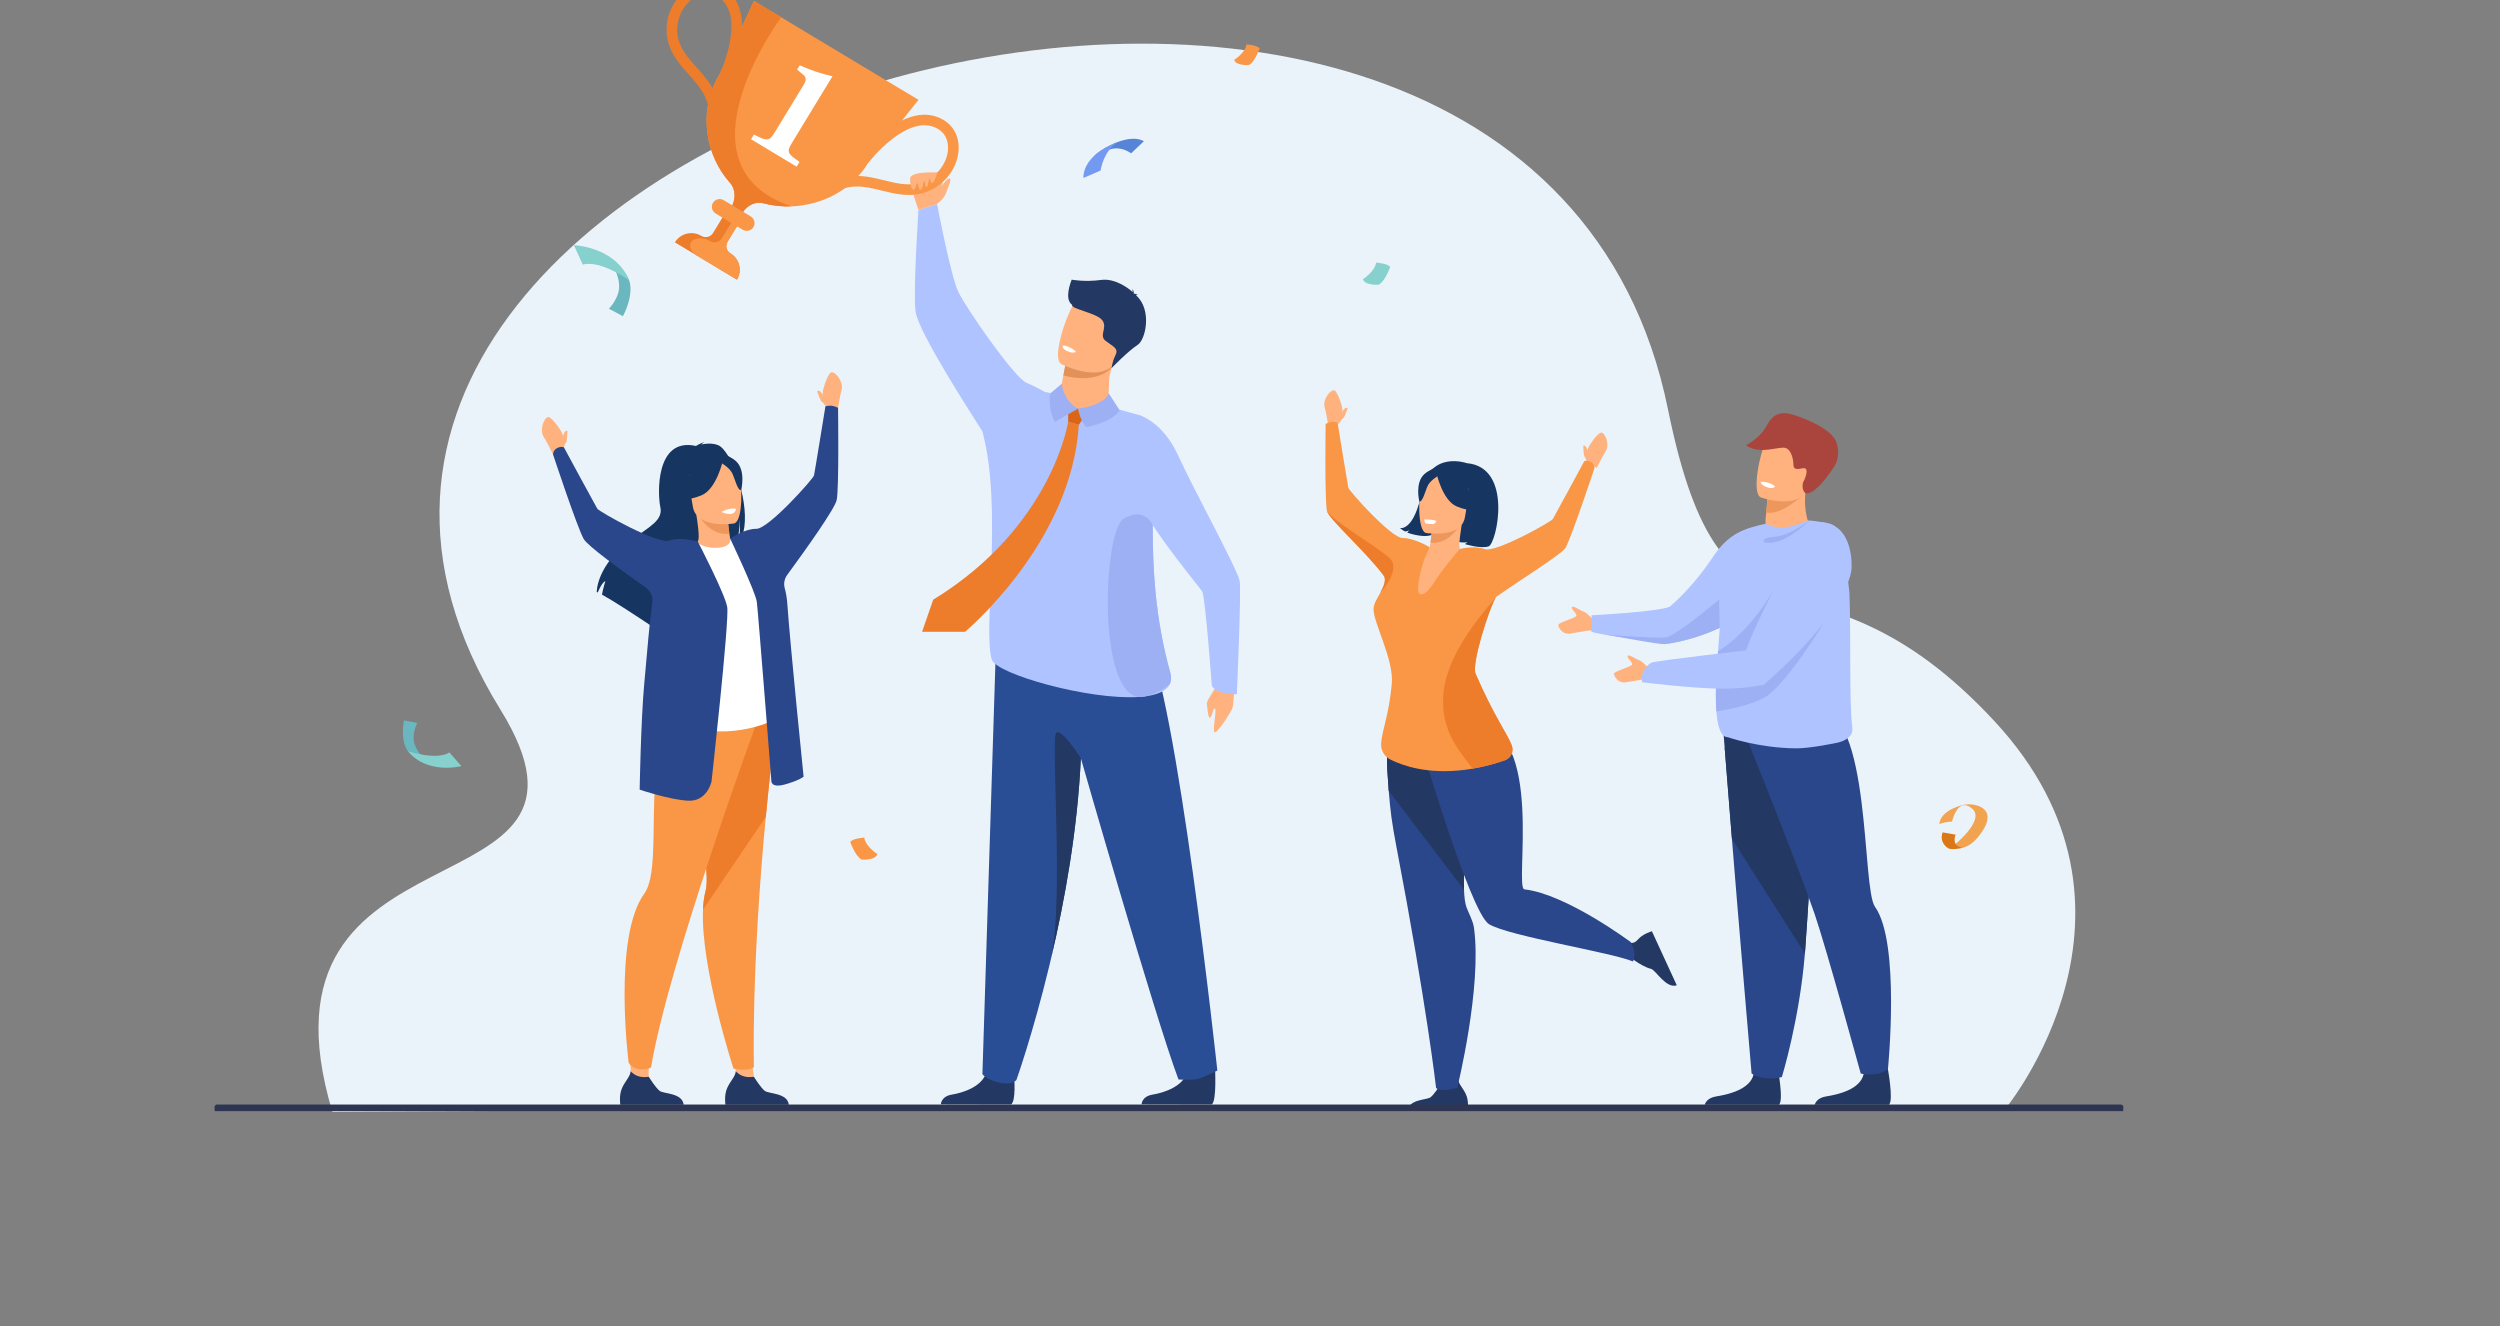 <svg width="524" height="278" viewBox="0 0 524 278" fill="none" xmlns="http://www.w3.org/2000/svg">
<rect x="0" y="0" width="524" height="278" fill="#808080" stroke="none"/>
<g clip-path="url(#clip0_1715_7973)">
<g clip-path="url(#clip1_1715_7973)">
<g clip-path="url(#clip2_1715_7973)">
<path d="M69.663 233.032L193.055 232.427L225.947 232.417L236.843 232.413L269.796 232.404L420.348 232.364C420.348 232.364 454.784 190.695 418.001 151.118C379.863 110.085 361.32 143.503 349.597 85.744C320.088 -59.644 28.344 24.976 104.867 148.696C132.42 193.244 50.63 169.566 69.663 233.032Z" fill="#EBF3FA"/>
<path d="M212.555 225.552C212.555 225.552 213.024 230.942 211.877 231.503L197.205 231.473C197.205 231.473 197.205 229.79 199.561 229.416C201.918 229.042 206.058 227.67 206.759 224.616C207.459 221.564 212.555 225.552 212.555 225.552Z" fill="#233862"/>
<path d="M254.655 223.467C254.655 223.467 255.097 230.944 253.95 231.503L239.276 231.473C239.276 231.473 239.276 229.791 241.633 229.417C243.989 229.042 248.13 227.671 248.831 224.617C249.533 221.564 254.655 223.467 254.655 223.467Z" fill="#233862"/>
<path d="M255.156 224.386C255.156 224.386 252.244 225.877 250.997 226.149C249.611 226.453 247.01 226.26 247.01 226.26C242.019 212.964 226.542 158.916 226.542 158.916C225.87 173.861 223.155 188.766 220.335 200.748C220.26 201.069 220.183 201.388 220.109 201.704V201.708C220.041 201.996 219.971 202.282 219.903 202.564C219.9 202.577 219.896 202.589 219.895 202.602C216.471 216.741 213.039 226.369 213.039 226.369C213.039 226.369 212.152 227.483 209.684 226.974C206.856 226.391 205.913 225.155 205.913 225.155C207.744 167.566 208.765 135.091 208.765 135.091C208.765 135.091 233.262 121.939 239.917 133.181C246.57 144.426 255.156 224.386 255.156 224.386Z" fill="#2A4E96"/>
<path d="M245.285 140.948C242.109 129.665 241.586 118.951 241.613 110.081C241.646 97.456 242.787 88.565 238.964 87.066C238.964 87.066 227.152 83.653 219.021 82.149C217.727 81.441 216.288 80.698 215.198 80.258C212.632 79.223 202.623 64.764 200.926 61.303C199.228 57.842 196.42 42.76 196.42 42.76L192.52 43.995C192.52 43.995 191.348 60.923 191.91 65.336C192.472 69.749 204.865 88.722 205.893 90.382C210.304 106.408 205.893 132.487 207.909 138.301C208.946 141.292 228.18 146.773 238.707 146.083C239.232 146.049 239.736 145.999 240.214 145.932C240.215 145.932 240.216 145.931 240.218 145.931C242.709 145.587 244.521 144.797 245.184 143.409C245.508 142.737 245.559 141.923 245.285 140.948Z" fill="#AEC3FF"/>
<path d="M196.42 42.76C196.42 42.76 198.624 36.397 197.012 36.211C195.4 36.027 191.355 36.046 190.857 37.121C190.358 38.196 192.521 43.995 192.521 43.995L196.42 42.76Z" fill="#FFB27D"/>
<path d="M154.463 58.614L141.453 50.796C142.031 49.848 142.941 49.22 143.944 48.976C144.949 48.731 146.047 48.865 147.003 49.439C147.844 49.944 148.939 49.675 149.448 48.84L152.968 43.055L156.014 44.885L152.493 50.671C152.238 51.089 152.179 51.571 152.288 52.011C152.396 52.452 152.674 52.85 153.096 53.102C154.05 53.675 154.68 54.58 154.928 55.578C155.175 56.574 155.041 57.666 154.463 58.614Z" fill="#ED7D2B"/>
<path d="M154.463 58.615L145.814 53.417C143.811 51.755 144.79 50.333 145.795 50.087C146.8 49.842 147.898 49.976 148.854 50.55C149.695 51.056 150.79 50.787 151.298 49.952L154.819 44.166L156.014 44.884L152.493 50.67C152.238 51.087 152.179 51.569 152.288 52.01C152.396 52.45 152.674 52.849 153.096 53.101C154.05 53.674 154.68 54.579 154.928 55.576C155.175 56.574 155.041 57.666 154.463 58.615Z" fill="#F99746"/>
<path d="M192.518 20.925L181.99 34.114C178.33 40.129 172.001 43.013 165.937 43.255C165.936 43.255 165.936 43.255 165.934 43.255C163.868 43.337 161.834 43.114 159.946 42.601C158.386 42.178 156.59 43.013 155.604 44.632L155.398 44.97C154.787 45.972 154.275 46.814 154.275 46.814L152.057 45.481C152.057 45.481 152.574 44.631 153.188 43.62C154.27 41.839 154.211 39.664 153.025 38.346C147.957 32.712 146.057 23.393 150.903 15.43L158.033 0.198L192.518 20.925Z" fill="#F99746"/>
<path d="M148.479 26.135C149.339 21.193 146.933 18.502 144.389 15.65C142.353 13.371 140.248 11.014 139.795 7.507C139.292 3.617 141.116 -0.356 144.331 -2.375C146.776 -3.91 149.477 -3.959 151.746 -2.514C154.967 -0.458 156.165 3.522 155.209 8.994C154.524 12.913 152.991 16.223 152.926 16.363L150.904 15.432C150.961 15.309 156.525 3.171 150.541 -0.651C148.477 -1.97 146.509 -1.124 145.521 -0.502C143.064 1.042 141.617 4.22 142.005 7.226C142.37 10.057 144.16 12.061 146.054 14.182C148.709 17.154 151.717 20.522 150.674 26.514L148.479 26.135Z" fill="#ED7D2B"/>
<path d="M173.578 41.22C177.583 38.167 181.099 39.033 184.821 39.95C187.797 40.683 190.876 41.441 194.211 40.211C197.912 38.845 200.604 35.397 200.911 31.63C201.144 28.764 199.933 26.365 197.592 25.04C194.264 23.16 190.161 23.954 185.728 27.337C182.553 29.759 180.315 32.646 180.221 32.767L181.99 34.113C182.072 34.006 190.305 23.471 196.489 26.962C198.624 28.166 198.783 30.291 198.689 31.45C198.455 34.33 196.294 37.079 193.435 38.134C190.743 39.127 188.126 38.482 185.355 37.8C181.474 36.844 177.076 35.761 172.22 39.461L173.578 41.22Z" fill="#F99746"/>
<path d="M165.934 43.253C163.868 43.335 161.834 43.112 159.946 42.6C158.386 42.177 156.59 43.012 155.604 44.631L155.398 44.969C154.624 45.366 154.038 45.868 153.762 46.505L152.059 45.481C152.059 45.481 152.576 44.631 153.19 43.62C154.272 41.839 154.212 39.664 153.026 38.346C147.959 32.712 146.059 23.393 150.904 15.43L158.034 0.198L163.736 3.625C163.733 3.625 140.586 34.795 165.934 43.253Z" fill="#ED7D2B"/>
<path d="M155.674 48.156L149.994 44.742C149.223 44.279 148.973 43.273 149.439 42.507C149.905 41.742 150.918 41.493 151.688 41.956L157.368 45.37C158.138 45.833 158.389 46.839 157.923 47.605C157.458 48.371 156.445 48.62 155.674 48.156Z" fill="#F99746"/>
<path d="M157.413 29.186L158.023 28.185C160.91 29.736 161.283 29.552 162.469 27.603L168.433 17.802C169.273 16.422 168.848 16.019 167.814 15.211L167.08 14.585L167.623 13.691C169.869 14.709 172.541 15.575 174.495 15.973L166.092 29.781C164.873 31.784 164.889 32.127 167.585 33.932L166.976 34.933L157.413 29.186Z" fill="white"/>
<path d="M190.856 37.121C190.856 37.121 190.647 39.312 191.355 39.725C192.062 40.138 192.313 37.121 192.313 37.121C192.313 37.121 192.355 39.597 192.895 39.764C193.435 39.932 193.768 36.914 193.768 36.914C193.768 36.914 193.826 39.312 194.193 39.228C194.559 39.146 194.808 36.914 194.808 36.914C194.808 36.914 194.975 38.654 195.473 38.342C195.972 38.029 196.446 36.161 196.446 36.161L190.856 37.121Z" fill="#FFB27D"/>
<path d="M196.42 42.76C196.42 42.76 197.926 41.585 198.259 40.51C198.592 39.435 199.57 37.629 199.05 37.41C198.53 37.191 197.012 39.519 197.012 39.519L196.42 42.76Z" fill="#FFB27D"/>
<path d="M222.543 80.419L222.354 81.398C222.354 81.398 221.478 84.404 225.178 85.596C228.878 86.789 231.999 87.34 232.365 84.96C232.387 83.066 232.341 80.108 232.616 78.591C232.719 78.027 232.875 77.438 233.116 76.786L225.801 75.197L223.567 75.124L222.543 80.419Z" fill="#FFB27D"/>
<path d="M223.567 75.123L222.887 78.692C229.837 80.522 232.877 77.439 233.116 76.787L225.801 75.198L223.567 75.123Z" fill="#E2915A"/>
<path d="M234.187 75.304C232.032 79.658 226.11 77.845 223.615 76.837C222.913 76.555 222.483 76.335 222.483 76.335C221.727 75.89 221.631 74.483 221.893 72.747C222.409 69.311 224.316 64.589 225.231 63.5C226.61 61.862 228.781 60.28 234.374 63.418C239.967 66.558 236.952 69.727 234.187 75.304Z" fill="#FFB27D"/>
<path d="M224.623 58.615C224.623 58.615 227.324 59.151 230.822 58.673C233.66 58.286 236.513 60.38 237.397 61.212C237.415 61.038 237.413 60.793 237.318 60.522C237.318 60.522 237.691 60.98 237.63 61.458C237.667 61.507 237.682 61.537 237.667 61.541C237.667 61.541 238.222 61.593 238.518 61.839C238.518 61.839 238.29 61.74 238.163 61.867C238.15 61.88 238.132 61.889 238.114 61.898C241.526 64.895 240.14 71.196 238.464 72.277C236.448 73.576 232.987 77.154 232.987 77.154C232.987 77.154 233.11 75.849 233.817 74.407C234.523 72.966 233.204 72.597 231.731 71.442C230.258 70.286 232.195 68.74 231.066 67.16C229.938 65.58 224.394 64.778 224.717 63.9C222.936 62.625 224.567 58.817 224.623 58.615Z" fill="#233862"/>
<path d="M225.512 73.701C225.512 73.701 225.152 74.239 223.709 73.603C223.709 73.603 222.497 73.069 222.778 72.435C222.777 72.435 224.152 72.417 225.512 73.701Z" fill="white"/>
<path d="M223.887 88.417C223.887 88.417 220.551 110.419 195.596 125.698L193.267 132.421H202.274C202.274 132.421 224.625 113.794 226.123 89.049L223.887 88.417Z" fill="#ED7D2B"/>
<path d="M223.887 88.417V85.081L228.002 86.24L226.125 89.049L223.887 88.417Z" fill="#DB6516"/>
<path d="M222.543 80.42L220.136 82.465C220.136 82.465 219.47 85.321 221.092 88.419L225.944 85.663C225.944 85.66 223.079 84.286 222.543 80.42Z" fill="#9DB0F4"/>
<path d="M225.944 85.66C225.944 85.66 226.425 88.249 227.689 89.53C227.689 89.53 233.155 88.579 234.673 85.975L232.383 82.422C232.383 82.423 231.837 84.848 225.944 85.66Z" fill="#9DB0F4"/>
<path d="M258.695 142.687C258.695 142.687 258.705 147.612 258.248 148.592C257.792 149.572 255.747 152.763 254.805 153.445C253.862 154.128 255.007 149.501 254.712 148.654C254.416 147.808 254.053 150.324 253.617 150.427C253.181 150.531 253.062 148.313 252.961 147.511C252.86 146.71 254.819 144.502 255.404 142.713C255.986 140.924 258.695 142.687 258.695 142.687Z" fill="#FFB27D"/>
<path d="M238.885 87.065C238.885 87.065 243.692 88.367 246.949 95.489C250.364 102.958 259.506 119.548 259.846 121.838C260.185 124.128 259.241 145.512 259.241 145.512C259.241 145.512 255.24 145.666 254.005 143.78C254.005 143.78 252.612 125.008 251.996 123.988C251.381 122.967 235.638 104.311 236.964 99.577C238.289 94.842 238.885 87.065 238.885 87.065Z" fill="#AEC3FF"/>
<path d="M245.184 143.412C243.993 144.427 242.384 145.312 240.218 145.934C240.216 145.934 240.215 145.935 240.213 145.935C239.681 146.088 239.181 146.134 238.707 146.086C229.911 145.185 231.262 111.22 235.524 108.71C240.017 106.065 241.611 110.082 241.611 110.082C241.586 118.952 242.109 129.666 245.284 140.95C245.559 141.922 245.508 142.737 245.184 143.412Z" fill="#9DB0F4"/>
<path d="M219.902 202.564C219.96 202.3 220.028 202.013 220.107 201.708C220.039 201.996 219.97 202.282 219.902 202.564Z" fill="#233862"/>
<path d="M220.335 200.747C223.027 188.086 220.125 154.159 221.421 153.514C222.752 152.854 226.542 158.916 226.542 158.916C225.869 173.861 223.155 188.766 220.335 200.747Z" fill="#233862"/>
<path d="M154.515 226.606L153.739 221.053L156.999 218.346L158.025 225.699L154.515 226.606Z" fill="#FFB27D"/>
<path d="M165.338 231.567H152.05C152.05 231.567 151.731 229.555 152.425 228.028C153.09 226.563 154.125 225.659 154.22 224.536C155.064 225.4 156.102 225.955 158.024 225.699C158.26 226.078 159.543 228.108 160.33 228.668C161.199 229.289 165.071 229.068 165.338 231.567Z" fill="#233862"/>
<path d="M162.669 151.617C161.8 158.564 161.089 165.112 160.511 171.216C157.419 203.738 158.025 223.616 158.025 223.616C158.025 223.616 157.802 224.205 155.885 224.214C154.802 224.219 153.74 223.985 153.74 223.985C153.74 223.985 146.816 202.747 147.35 190.662C147.414 189.208 147.587 187.887 147.891 186.75C149.552 180.567 141.744 156.92 150.231 148.115C158.716 139.31 163.068 148.429 162.669 151.617Z" fill="#F99746"/>
<path d="M162.669 151.617C161.8 158.564 161.089 165.112 160.511 171.216L147.35 190.662C147.414 189.208 147.587 187.887 147.891 186.75C149.552 180.567 141.744 156.92 150.231 148.115C158.716 139.31 163.068 148.429 162.669 151.617Z" fill="#ED7D2B"/>
<path d="M173.126 85.356C173.126 85.356 172.806 83.769 172.446 82.558C172.286 82.023 173.399 78.503 174.168 78.069C174.937 77.636 176.942 80.007 176.375 81.827C176.084 82.763 175.604 85.805 175.604 85.805L173.126 85.356Z" fill="#FFB27D"/>
<path d="M173.126 85.356C173.126 85.356 172.708 84.437 172.33 84.287C171.952 84.137 171.546 82.633 171.27 82.036C171.27 82.036 171.538 81.646 172.007 82.148C172.294 82.455 172.931 83.353 172.931 83.353L173.126 85.356Z" fill="#FFB27D"/>
<path d="M118.275 90.695C118.194 90.862 118.081 91.161 117.98 91.442C117.979 91.366 117.977 91.289 117.976 91.215C117.97 90.656 115.87 87.614 115.007 87.422C114.144 87.232 112.924 90.082 114.003 91.658C114.558 92.467 115.91 95.237 115.91 95.237L118.148 94.089C118.148 94.089 118.277 93.087 118.594 92.835C118.911 92.583 118.856 91.026 118.945 90.376C118.946 90.374 118.575 90.079 118.275 90.695Z" fill="#FFB27D"/>
<path d="M132.232 224.942C132.044 223.161 131.998 218.478 131.998 218.478C131.998 218.478 136.8 216.953 136.623 218C135.754 223.149 135.99 225.699 135.99 225.699L134.048 226.852L132.232 224.942Z" fill="#FFB27D"/>
<path d="M158.658 151.285C158.658 151.285 140.108 201.817 136.457 223.737C136.457 223.737 135.611 224.314 134.032 224.123C132.242 223.905 131.753 222.671 131.753 222.671C131.753 222.671 128.402 196.399 135.062 187.278C139.639 181.012 133.088 153.492 143.747 151.285C154.405 149.079 158.658 151.285 158.658 151.285Z" fill="#F99746"/>
<path d="M155.364 102.676C155.364 102.674 155.364 102.674 155.364 102.674C155.361 102.653 155.355 102.63 155.348 102.61C155.239 102.165 155.12 101.727 154.993 101.293C154.993 101.291 154.993 101.291 154.993 101.291C154.605 99.963 154.143 98.698 153.645 97.581C153.358 96.94 153.061 96.347 152.757 95.818C152.71 95.736 152.666 95.661 152.621 95.582L152.619 95.58C151.902 94.383 151.165 93.555 150.5 93.299C149.287 92.833 147.938 92.962 147.01 93.155C147.214 92.873 147.676 92.712 147.676 92.712C147.083 92.712 145.872 93.475 145.872 93.475C137.329 91.576 137.827 103.587 138.409 106.309C138.988 109.032 136.238 110.354 132.358 113.139C124.955 118.454 125.079 124.088 125.079 124.088C125.146 124.115 125.218 124.148 125.295 124.185C125.593 123.457 126.225 122.077 126.887 121.785C126.868 121.85 126.329 123.637 126.176 124.637C127.304 125.255 128.864 126.212 130.558 127.29C130.558 127.29 130.558 127.29 130.56 127.291C132.827 128.733 135.33 130.393 137.334 131.74C137.239 131.192 137.145 130.41 137.285 129.968L137.924 131.936L138.008 132.192C139.288 133.054 140.298 133.743 140.81 134.098C140.862 134.134 140.909 134.165 140.951 134.194C141.1 134.296 141.181 134.352 141.181 134.352C141.01 133.657 141.757 131.845 143.012 129.56C143.097 129.4 143.188 129.239 143.281 129.075C143.686 128.352 144.138 127.592 144.623 126.806C144.799 126.523 144.975 126.239 145.159 125.95C145.159 125.948 145.161 125.949 145.161 125.949C145.307 125.715 145.456 125.485 145.611 125.25L145.613 125.249C145.976 124.691 146.351 124.129 146.735 123.567C147.728 122.109 148.78 120.661 149.818 119.334C151.327 117.401 152.807 115.721 154.047 114.622C154.088 114.538 154.127 114.453 154.16 114.368C154.354 113.921 154.503 113.423 154.618 112.916C154.654 112.764 154.686 112.611 154.713 112.458C155.022 110.842 155.028 109.239 155.025 108.857C155.125 110.419 155.084 111.596 154.98 112.487C154.957 112.683 154.931 112.863 154.9 113.031V113.033C154.834 113.413 154.758 113.726 154.676 113.987C154.878 113.736 155.057 113.462 155.214 113.162C155.317 112.966 155.411 112.761 155.495 112.545C156.499 110.009 156.23 106.225 155.364 102.676Z" fill="#163560"/>
<path d="M153.759 114.844C153.788 114.853 151.366 116.593 149.314 116.349C147.384 116.121 145.812 113.908 145.837 113.9C146.6 113.628 146.665 112.521 145.959 107.911L146.325 107.928L152.476 108.221C152.476 108.221 152.619 110.109 152.878 111.871C153.094 113.347 153.394 114.736 153.759 114.844Z" fill="#FFB27D"/>
<path d="M152.474 108.219C152.474 108.219 152.618 110.107 152.877 111.869C149.52 112.269 147.298 109.5 146.324 107.927L152.474 108.219Z" fill="#ED975D"/>
<path d="M145.61 107.373C145.61 107.373 143.446 104.88 142.673 102.59C142.121 100.955 142.05 94.602 148.479 94.569C148.479 94.569 150.334 94.478 152.225 95.378C153.73 96.093 155.998 97.781 154.606 103.54L154.308 105.46L145.61 107.373Z" fill="#163560"/>
<path d="M163.443 150.316C163.443 150.316 155.44 155.042 145.391 152.613C145.272 152.584 137.117 151.29 137.117 151.29C137.258 150.909 138.312 144.648 138.45 144.298C140.232 139.726 143.491 114.913 146.212 113.69C146.907 114.443 148.894 114.956 150.595 114.807C152.553 114.635 153.207 113.795 153.045 112.89C155.212 113.907 156.876 114.854 156.876 114.854C158.857 117.802 163.443 150.316 163.443 150.316Z" fill="white"/>
<path d="M153.84 109.721C153.84 109.721 145.95 111.019 145.211 106.124C144.473 101.228 142.958 98.099 147.965 97.063C152.971 96.027 154.234 97.748 154.88 99.323C155.526 100.897 155.873 109.256 153.84 109.721Z" fill="#FFB27D"/>
<path d="M151.549 96.409C151.549 96.409 150.243 102.474 147.046 103.814C143.85 105.156 142.276 104.484 142.276 104.484C142.276 104.484 144.523 102.094 144.528 98.502C144.526 98.504 149.505 93.918 151.549 96.409Z" fill="#163560"/>
<path d="M151.081 96.957C151.081 96.957 152.89 98 153.471 99.189C154.052 100.378 154.613 102.918 155.353 102.72C155.353 102.72 156.401 98.575 154.237 96.636C151.941 94.581 151.081 96.957 151.081 96.957Z" fill="#163560"/>
<path d="M175.658 85.47C175.336 85.358 174.864 85.092 174.247 85.037C173.698 84.988 173.008 85.165 173.008 85.165C173.008 85.165 170.782 98.917 170.617 99.647C170.451 100.375 161.068 110.88 158.538 110.838C156.254 110.801 153.548 112.552 153.045 112.889C153.045 112.889 158.364 124.069 158.631 126.169C158.919 128.455 161.674 163.643 161.674 163.643C161.674 163.643 161.51 165.279 164.588 164.4C167.665 163.519 168.435 162.791 168.435 162.791C168.435 162.791 165.609 135.088 165.015 126.473C164.935 125.316 164.745 124.246 164.475 123.259C164.214 122.306 164.42 121.289 165.005 120.491C168.896 115.183 175.041 106.582 175.383 104.755C175.885 102.068 175.658 85.47 175.658 85.47Z" fill="#2B478B"/>
<path d="M143.303 231.567H130.015C130.015 231.567 129.696 229.555 130.39 228.028C131.055 226.563 132.09 225.659 132.184 224.536C133.029 225.4 134.067 225.955 135.989 225.699C136.225 226.078 137.508 228.108 138.295 228.668C139.164 229.289 143.035 229.068 143.303 231.567Z" fill="#233862"/>
<path d="M152.429 127.255C151.982 124.516 146.264 113.52 146.264 113.52C146.264 113.52 142.649 112.446 140.271 113.303C137.892 114.159 125.585 107.253 125.189 106.617C124.795 105.981 118.203 93.773 118.203 93.773C118.203 93.773 117.657 93.458 116.781 93.913C115.915 94.362 115.91 95.239 115.91 95.239C115.91 95.239 120.998 110.608 122.352 112.986C123.169 114.419 130.031 119.412 135.352 123.15C136.367 123.864 136.901 125.078 136.735 126.305C136.019 131.561 135.837 134.52 135.014 143.54C134.332 151.021 134.07 165.507 134.07 165.507C134.07 165.507 140.024 167.555 144.132 167.826C148.241 168.098 149.138 163.793 149.138 163.793C149.138 163.793 152.89 130.07 152.429 127.255Z" fill="#2B478B"/>
<path d="M151.253 107.301C151.253 107.301 152.212 107.861 153.343 107.691C154.118 107.576 154.295 106.662 154.295 106.662C154.295 106.662 153.756 106.493 152.896 106.665C152.037 106.837 151.253 107.301 151.253 107.301Z" fill="white"/>
<path d="M304.956 106.275C304.956 106.275 307.406 110.289 302.798 112.816C302.798 112.816 306.34 114.086 307.574 113.606C307.574 113.606 307.269 113.923 307.036 114.038C307.036 114.038 310.365 115.089 312.025 114.515C313.684 113.94 317.257 97.921 307.431 97.077C307.431 97.077 299.68 94.319 298.042 102.914C296.403 111.511 293.418 110.676 293.418 110.676C293.418 110.676 294.142 111.283 294.543 111.396C294.543 111.396 295.187 111.354 295.386 111.091C295.386 111.091 295.138 111.525 294.946 111.632C294.946 111.632 298.088 112.812 300.013 112.147C301.938 111.482 304.924 108.134 304.956 106.275Z" fill="#163560"/>
<path d="M295.09 232.738H307.626C307.626 232.738 307.928 230.84 307.272 229.399C306.645 228.017 305.668 227.164 305.579 226.104C304.782 226.919 303.802 227.444 301.99 227.201C301.768 227.56 300.556 229.474 299.815 230.003C298.996 230.588 295.342 230.379 295.09 232.738Z" fill="#233862"/>
<path d="M305.45 227.978C305.45 227.978 304.38 228.322 303.264 228.422C301.289 228.596 301.002 228.013 301.002 228.013C301.002 228.013 299.04 210.654 292.688 177.471C291.771 172.678 291.41 170.026 291.079 165.765C290.98 164.49 290.883 163.071 290.778 161.407C290.489 156.936 291.173 149.408 294.55 147.431C296.085 146.53 298.177 146.777 300.991 148.978C301.211 149.151 301.44 149.338 301.67 149.536C309.9 156.612 306.526 176.933 306.859 186.486C306.915 188.069 307.072 189.358 307.401 190.241C307.825 191.383 308.737 192.964 308.944 194.455C310.669 206.844 305.45 227.978 305.45 227.978Z" fill="#2B478B"/>
<path d="M306.856 186.485L291.077 165.765C290.979 164.49 290.882 163.071 290.776 161.407C290.488 156.935 291.171 149.408 294.549 147.431L300.989 148.978C301.209 149.151 301.438 149.338 301.668 149.536C309.899 156.612 306.524 176.932 306.856 186.485Z" fill="#233862"/>
<path d="M351.455 206.518L346.237 195.189C346.237 195.189 344.374 195.708 343.329 196.899C342.325 198.042 341.598 197.839 339.313 196.262C340.173 197.583 340.29 198.362 340.822 200.1C341.242 200.152 343.631 202.45 346.08 203.084C347.056 203.337 349.193 207.272 351.455 206.518Z" fill="#233862"/>
<path d="M296.752 152.402C296.752 152.402 307.986 191.211 312.102 193.71C316.217 196.208 337.859 199.644 342.257 201.518C342.257 201.518 342.793 200.755 342.479 199.123C342.409 198.76 341.788 197.458 341.788 197.458C341.788 197.458 328.349 187.418 319.504 186.404C317.308 186.152 323.973 152.84 309.14 151.51C295.589 150.294 296.752 152.402 296.752 152.402Z" fill="#2B478B"/>
<path d="M280.724 88.73C280.724 88.73 281.027 87.233 281.367 86.09C281.517 85.585 280.467 82.263 279.742 81.855C279.016 81.446 277.123 83.683 277.659 85.4C277.935 86.282 278.386 89.152 278.386 89.152L280.724 88.73Z" fill="#FFB27D"/>
<path d="M280.724 88.73C280.724 88.73 281.119 87.862 281.475 87.721C281.832 87.58 282.214 86.161 282.476 85.599C282.476 85.599 282.223 85.23 281.781 85.704C281.512 85.993 280.909 86.839 280.909 86.839L280.724 88.73Z" fill="#FFB27D"/>
<path d="M332.475 93.767C332.552 93.925 332.659 94.206 332.754 94.471C332.755 94.399 332.756 94.327 332.756 94.257C332.761 93.73 334.743 90.858 335.557 90.678C336.373 90.499 337.523 93.187 336.505 94.674C335.982 95.438 334.704 98.05 334.704 98.05L332.593 96.967C332.593 96.967 332.471 96.021 332.171 95.784C331.872 95.545 331.925 94.077 331.84 93.462C331.843 93.463 332.192 93.186 332.475 93.767Z" fill="#FFB27D"/>
<path d="M298.998 116.55C298.97 116.557 301.254 118.201 303.192 117.969C305.014 117.753 306.495 115.666 306.472 115.658C305.752 115.402 305.69 114.358 306.358 110.009L306.013 110.025L300.21 110.301C300.21 110.301 300.074 112.083 299.829 113.744C299.623 115.138 299.341 116.449 298.998 116.55Z" fill="#FFB27D"/>
<path d="M300.209 110.302C300.209 110.302 300.072 112.084 299.828 113.744C302.995 114.123 305.091 111.509 306.01 110.025L300.209 110.302Z" fill="#ED975D"/>
<path d="M306.685 109.501C306.685 109.501 308.727 107.149 309.456 104.989C309.976 103.446 310.044 97.453 303.977 97.421C303.977 97.421 302.226 97.335 300.442 98.184C299.022 98.859 296.882 100.452 298.195 105.886L298.476 107.696L306.685 109.501Z" fill="#163560"/>
<path d="M291.719 150.908C291.719 150.908 297.411 154.478 306.891 152.185C307.002 152.158 312.281 151.322 312.281 151.322C312.149 150.962 306.603 141.854 306.472 141.523C304.791 137.21 308.685 116.617 306.117 115.461C305.461 116.171 303.587 116.657 301.984 116.515C300.138 116.352 299.518 115.559 299.671 114.707C297.628 115.667 296.056 116.561 296.056 116.561C294.187 119.341 291.719 150.908 291.719 150.908Z" fill="#FFB27D"/>
<path d="M298.921 111.717C298.921 111.717 306.365 112.944 307.062 108.324C307.758 103.705 309.188 100.752 304.465 99.775C299.741 98.797 298.55 100.421 297.941 101.907C297.329 103.393 297.002 111.28 298.921 111.717Z" fill="#FFB27D"/>
<path d="M301.082 99.16C301.082 99.16 302.314 104.883 305.33 106.148C308.345 107.413 309.831 106.778 309.831 106.778C309.831 106.778 307.709 104.524 307.706 101.135C307.708 101.135 303.009 96.808 301.082 99.16Z" fill="#163560"/>
<path d="M301.524 99.674C301.524 99.674 299.816 100.658 299.269 101.779C298.72 102.9 298.191 105.298 297.493 105.11C297.493 105.11 296.505 101.198 298.547 99.37C300.711 97.433 301.524 99.674 301.524 99.674Z" fill="#163560"/>
<path d="M334.222 98.052C334.222 98.052 329.421 112.554 328.144 114.796C327.375 116.149 318.726 121.5 313.706 125.027C313.651 125.064 313.587 125.142 313.514 125.255C313.512 125.258 313.511 125.26 313.508 125.263C312.255 127.188 308.361 139.105 309.292 141.244C313.207 150.234 315.89 153.711 316.866 156.232C317.354 157.49 316.703 158.899 315.425 159.351C313.816 159.92 311.447 160.637 308.652 161.113C308.119 161.205 307.57 161.287 307.008 161.358C299.293 162.331 294.069 160.531 291.418 159.202C290.163 158.573 289.406 157.264 289.484 155.871C289.644 153.027 291.074 150.212 291.72 143.373C292.21 138.183 287.703 130.286 287.894 127.524C287.969 126.431 288.834 125.124 289.302 124.277C289.302 124.277 289.302 124.275 289.303 124.274C290.132 122.774 290.586 121.42 290.035 120.669C286.363 115.661 278.436 108.756 278.111 107.032C277.638 104.497 277.852 88.837 277.852 88.837C278.155 88.732 278.601 88.48 279.183 88.428C279.701 88.382 280.352 88.549 280.352 88.549C280.352 88.549 282.452 101.525 282.608 102.212C282.764 102.898 291.616 112.81 294.003 112.77C296.158 112.734 299.198 114.388 299.67 114.706C299.67 114.706 297.735 118.112 297.253 122.714C296.917 125.932 299.079 124.501 300.439 122.298C302.278 119.314 305.981 115.066 305.981 115.066C305.981 115.066 308.994 114.287 311.238 115.096C313.483 115.903 325.095 109.386 325.467 108.788C325.841 108.187 332.06 96.671 332.06 96.671C332.06 96.671 332.575 96.374 333.402 96.802C334.218 97.226 334.222 98.052 334.222 98.052Z" fill="#F99746"/>
<path d="M301.082 109.21C301.082 109.21 300.763 109.848 300.335 109.861C299.906 109.872 298.818 109.77 298.744 109.659C298.671 109.548 298.489 108.882 298.489 108.882C298.489 108.882 300.29 108.81 301.082 109.21Z" fill="white"/>
<path d="M315.425 159.352C313.816 159.921 311.447 160.638 308.652 161.114C305.99 157.467 301.484 152.877 302.645 144.437C303.842 135.713 312.474 126.53 313.509 125.264C312.257 127.189 308.362 139.106 309.293 141.245C313.208 150.235 315.892 153.712 316.868 156.233C317.353 157.491 316.703 158.9 315.425 159.352Z" fill="#ED7D2B"/>
<path d="M289.302 124.273C290.13 122.774 290.585 121.419 290.033 120.668C286.362 115.661 278.434 108.755 278.11 107.031C278.896 108.905 288.497 114.502 291.196 116.909C293.867 119.285 289.41 124.157 289.302 124.273Z" fill="#ED7D2B"/>
<path d="M128.15 55.215C128.15 55.215 129.948 57.665 129.756 60.458C129.612 62.532 127.753 64.629 127.627 64.713L130.562 66.268C130.562 66.268 132.739 62.427 132.006 59.218C131.782 58.234 130.741 56.661 129.976 55.961C129.133 55.188 128.15 55.215 128.15 55.215Z" fill="#6BB7BF"/>
<path d="M122.148 55.474L120.289 51.39C120.289 51.39 128.965 51.682 131.84 58.707C131.84 58.708 125.769 54.405 122.148 55.474Z" fill="#86D1CD"/>
<path d="M89.376 159.383C89.376 159.383 87.308 157.831 86.775 155.513C86.378 153.791 87.373 151.633 87.454 151.535L84.683 150.986C84.683 150.986 83.862 154.641 85.253 157.07C85.678 157.814 86.914 158.84 87.709 159.223C88.582 159.645 89.376 159.383 89.376 159.383Z" fill="#6BB7BF"/>
<path d="M94.19 157.706L96.711 160.573C96.711 160.573 89.586 162.454 85.512 157.444C85.512 157.444 91.512 159.461 94.19 157.706Z" fill="#86D1CD"/>
<path d="M406.505 172.73C406.505 172.73 406.324 170.037 411.412 168.733C413.692 168.149 418.769 169.188 415.551 174.152C412.203 179.316 409.219 177.451 409.219 177.451C409.219 177.451 416.201 172.019 413.408 169.536C410.324 166.796 409.14 172.226 409.14 172.226C409.14 172.226 407.896 172.162 406.505 172.73Z" fill="#F1A34F"/>
<path d="M408.31 177.762C408.31 177.762 406.407 176.737 407.162 174.466L409.896 174.938C409.896 174.938 408.844 177.398 411.416 177.696C411.416 177.694 408.941 178.278 408.31 177.762Z" fill="#DB7714"/>
<path d="M229.898 33.314C229.898 33.314 232.741 29.246 237.1 32.127L239.754 29.604C239.754 29.604 237.274 27.733 231.553 31.089C227.809 33.284 229.898 33.314 229.898 33.314Z" fill="#5685D8"/>
<path d="M227.092 37.302C227.092 37.302 226.53 32.632 234.396 29.719C234.396 29.719 231.553 31.087 230.675 35.743L227.092 37.302Z" fill="#739AF0"/>
<path d="M258.695 12.534C258.695 12.534 261.019 11.075 261.264 9.312C261.264 9.312 263.527 9.432 264.017 10.162C264.017 10.162 262.977 13.079 261.753 13.628C261.753 13.628 259 13.811 258.695 12.534Z" fill="#F99746"/>
<path d="M183.89 179.003C183.89 179.003 181.41 177.448 181.148 175.566C181.148 175.566 178.734 175.696 178.211 176.475C178.211 176.475 179.321 179.588 180.625 180.171C180.627 180.171 183.562 180.365 183.89 179.003Z" fill="#F99746"/>
<path d="M285.678 58.502C285.678 58.502 288.169 56.939 288.431 55.049C288.431 55.049 290.857 55.18 291.381 55.961C291.381 55.961 290.268 59.087 288.955 59.675C288.955 59.675 286.005 59.87 285.678 58.502Z" fill="#86D1CD"/>
<path d="M334.154 130.174C334.154 130.174 332.714 128.437 331.94 128.194C331.165 127.951 329.667 126.798 329.472 127.273C329.276 127.748 330.478 128.48 330.416 129.023C330.352 129.565 326.593 130.438 326.616 131.012C326.639 131.586 327.501 132.975 328.935 132.815C330.368 132.656 334.006 131.798 334.754 132.169C335.498 132.539 334.154 130.174 334.154 130.174Z" fill="#FFB27D"/>
<path d="M372.934 121.726C370.811 124.56 368.324 126.799 365.771 128.564C357.653 134.177 348.846 135.013 348.846 135.013C346.736 134.342 340.253 133.64 336.422 133.027H336.42C334.751 132.761 333.585 132.509 333.507 132.287L333.604 128.971C333.604 128.971 347.665 128.233 349.993 127.159C353.665 124.016 356.909 119.934 359.022 116.745C360.808 114.052 362.806 112.063 366.099 110.896C370.863 109.207 379.526 112.926 372.934 121.726Z" fill="#AEC3FF"/>
<path d="M366.488 126.478L365.771 128.565C357.653 134.178 348.846 135.014 348.846 135.014C347.151 135.014 340.253 133.641 336.422 133.028C336.574 133.041 346.852 133.838 349.125 133.605C351.413 133.37 362.068 124.192 362.068 124.192L366.488 126.478Z" fill="#9DB0F4"/>
<path d="M357.307 231.567H372.845C373.959 230.817 372.546 223.481 372.546 223.481C372.546 223.481 368.305 221.882 367.572 225.133C366.838 228.383 362.17 229.417 359.701 229.812C358.011 230.087 357.477 231.01 357.307 231.567Z" fill="#233862"/>
<path d="M380.353 231.567H395.893C397.006 230.817 395.593 223.481 395.593 223.481C395.593 223.481 391.352 221.882 390.62 225.133C389.885 228.383 385.218 229.417 382.748 229.812C381.057 230.087 380.523 231.01 380.353 231.567Z" fill="#233862"/>
<path d="M361.488 156.73C361.488 156.73 362.186 165.39 363.007 175.8C364.123 189.941 367.132 225.001 367.132 225.001C367.132 225.001 369.105 226.673 373.475 225.758C373.475 225.758 377.194 213.663 378.307 199.859C378.324 199.633 378.341 199.404 378.359 199.176C379.393 185.124 381.002 155.531 381.002 155.531L361.488 156.73Z" fill="#2B478B"/>
<path d="M361.251 153.737C361.251 153.737 362.188 165.389 363.009 175.8L378.308 199.858C378.326 199.632 378.343 199.403 378.36 199.176C379.394 185.123 381.003 155.531 381.003 155.531L361.251 153.737Z" fill="#233862"/>
<path d="M365.71 153.738C365.71 153.738 376.806 181.187 380.353 191.593C382.88 199.005 390.006 225.005 390.006 225.005C390.006 225.005 393.105 225.942 395.709 224.13C395.709 224.13 398.361 197.566 393.005 190.076C390.163 186.102 392.298 148.767 380.779 148.446C369.259 148.128 365.71 153.738 365.71 153.738Z" fill="#2B478B"/>
<path d="M370.666 113.272C372.36 114.158 374.013 114.214 375.446 113.911C376.757 113.637 377.884 113.062 378.685 112.552C379.507 112.03 379.991 111.573 379.991 111.573C379.991 111.573 379.933 111.491 379.837 111.329C379.336 110.478 377.82 107.42 378.495 102.506C378.504 102.441 378.014 102.533 377.274 102.706C375.073 103.224 370.645 104.472 370.45 104.527C370.446 104.527 370.443 104.527 370.443 104.527C370.443 104.527 370.389 105.56 370.207 107.413C370.192 107.575 370.175 107.746 370.157 107.923C370.134 108.141 370.113 108.371 370.085 108.609C369.879 110.537 370.666 113.272 370.666 113.272Z" fill="#FFB27D"/>
<path d="M370.207 107.415C373.494 108.163 378.399 103.34 378.399 103.34C378.04 103.075 377.664 102.865 377.276 102.707C375.074 103.225 370.647 104.473 370.451 104.528C370.447 104.528 370.444 104.528 370.444 104.528C370.444 104.528 370.389 105.563 370.207 107.415Z" fill="#ED975D"/>
<path d="M369.09 104.269C369.09 104.269 370.441 104.751 372.165 104.981C374.685 105.32 377.998 105.12 379.039 102.09C380.793 96.991 383.032 93.932 377.872 91.85C375.11 90.734 373.344 90.675 372.143 91.101C371.1 91.468 370.486 92.202 370.02 92.928C369.018 94.488 367.003 103.375 369.09 104.269Z" fill="#FFB27D"/>
<path d="M365.959 93.329C368.947 95.464 373.08 93.365 374.365 93.934C375.648 94.501 375.878 96.64 375.901 97.319C375.924 98 376.014 98.573 377.756 98.165C378.042 98.099 378.247 98.118 378.389 98.203C379.112 98.629 378.188 100.695 377.91 101.142C377.91 101.142 377.509 102.621 378.399 103.342C378.507 103.429 380.255 104.187 384.468 97.781C385.129 96.775 385.762 94.51 384.74 92.329C383.719 90.147 379.449 88.04 375.829 86.922C374.472 86.503 373.467 86.519 372.679 86.805C371.367 87.282 370.666 88.515 369.972 89.753C368.806 91.832 365.959 93.329 365.959 93.329Z" fill="#A9453D"/>
<path d="M385.181 155.656C385.181 155.656 383.736 155.966 381.907 156.274C380.118 156.572 377.962 156.866 376.44 156.854C368.648 156.794 362.128 154.514 362.128 154.514C360.664 154.514 359.994 152.26 359.755 149.114C359.592 146.984 359.627 144.444 359.743 141.919C359.781 141.1 359.829 140.281 359.879 139.48C359.982 137.889 360.102 136.362 360.211 135.012C360.314 133.744 360.406 132.635 360.461 131.773C360.461 131.771 360.253 125.745 360.335 120.444C360.393 116.639 362.543 113.175 363.08 112.61C364.64 110.971 369.158 109.935 370.063 109.791C370.133 109.781 370.169 109.775 370.169 109.775C373.885 111.849 378.889 109.047 378.889 109.047C379.002 109.066 379.113 109.093 379.223 109.116C379.591 109.038 383.347 109.591 384.221 110.064C386.382 111.235 387.638 124.219 387.638 124.219C387.998 133.041 387.545 147.165 388.247 152.557C388.476 154.336 386.747 155.297 385.181 155.656Z" fill="#AEC3FF"/>
<path d="M379.197 109.124C379.197 109.124 373.661 114.799 369.703 113.636C369.703 113.636 369.175 112.87 370.958 112.624C372.74 112.378 374.664 112.479 379.197 109.124Z" fill="#9DB0F4"/>
<path d="M369.051 100.976C369.051 100.976 368.942 101.637 370.488 102.163C370.488 102.163 371.784 102.605 372.021 101.929C372.021 101.929 370.99 100.953 369.051 100.976Z" fill="white"/>
<path d="M382.233 130.593C382.233 130.593 374.192 143.958 369.63 146.311C366.545 147.901 362.227 148.739 359.753 149.116C359.591 146.986 359.626 144.446 359.742 141.921C363.009 141.527 367.986 140.899 367.986 140.899L382.233 130.593Z" fill="#9DB0F4"/>
<path d="M371.642 123.877L367.357 139.251C367.357 139.251 362.314 139.568 359.879 139.48C359.982 137.889 359.985 137.836 360.094 136.486C360.092 136.486 365.882 133.487 371.642 123.877Z" fill="#9DB0F4"/>
<path d="M345.834 140.39C345.834 140.39 344.395 138.653 343.62 138.41C342.845 138.166 341.346 137.014 341.152 137.489C340.956 137.964 342.158 138.696 342.096 139.239C342.032 139.781 338.273 140.653 338.296 141.228C338.319 141.802 339.181 143.191 340.615 143.031C342.048 142.871 345.686 142.014 346.434 142.385C347.18 142.755 345.834 140.39 345.834 140.39Z" fill="#FFB27D"/>
<path d="M388.082 119.06C388.082 119.06 388.336 127.204 369.659 143.54L365.908 136.864C365.217 136.464 377.974 109.199 381.639 109.417C388.744 109.839 388.082 119.06 388.082 119.06Z" fill="#AEC3FF"/>
<path d="M368.143 136.067C368.143 136.067 346.904 138.481 346.118 138.9C345.332 139.319 343.644 140.952 344.206 143C344.206 143 355.201 144.373 361.249 144.349C366.467 144.327 369.843 143.495 369.843 143.495L368.143 136.067Z" fill="#AEC3FF"/>
<path d="M444.532 232.738H45.491C45.222 232.738 45 232.519 45 232.251V231.992C45 231.725 45.22 231.506 45.491 231.506H444.534C444.803 231.506 445.023 231.725 445.023 231.992V232.251C445.023 232.518 444.803 232.738 444.532 232.738Z" fill="#2E3552"/>
<path d="M501.505 232.888H24.495C24.222 232.888 24 232.666 24 232.393C24 232.12 24.222 231.898 24.495 231.898H501.505C501.776 231.898 502 232.12 502 232.393C502 232.666 501.778 232.888 501.505 232.888Z" fill="#2E3552"/>
</g>
</g>
</g>
<defs>
<clipPath id="clip0_1715_7973">
<rect width="524" height="278" fill="white"/>
</clipPath>
<clipPath id="clip1_1715_7973">
<rect width="465" height="238" fill="white" transform="translate(45 -4)"/>
</clipPath>
<clipPath id="clip2_1715_7973">
<rect width="400.023" height="238" fill="white" transform="translate(45 -5)"/>
</clipPath>
</defs>
</svg>
